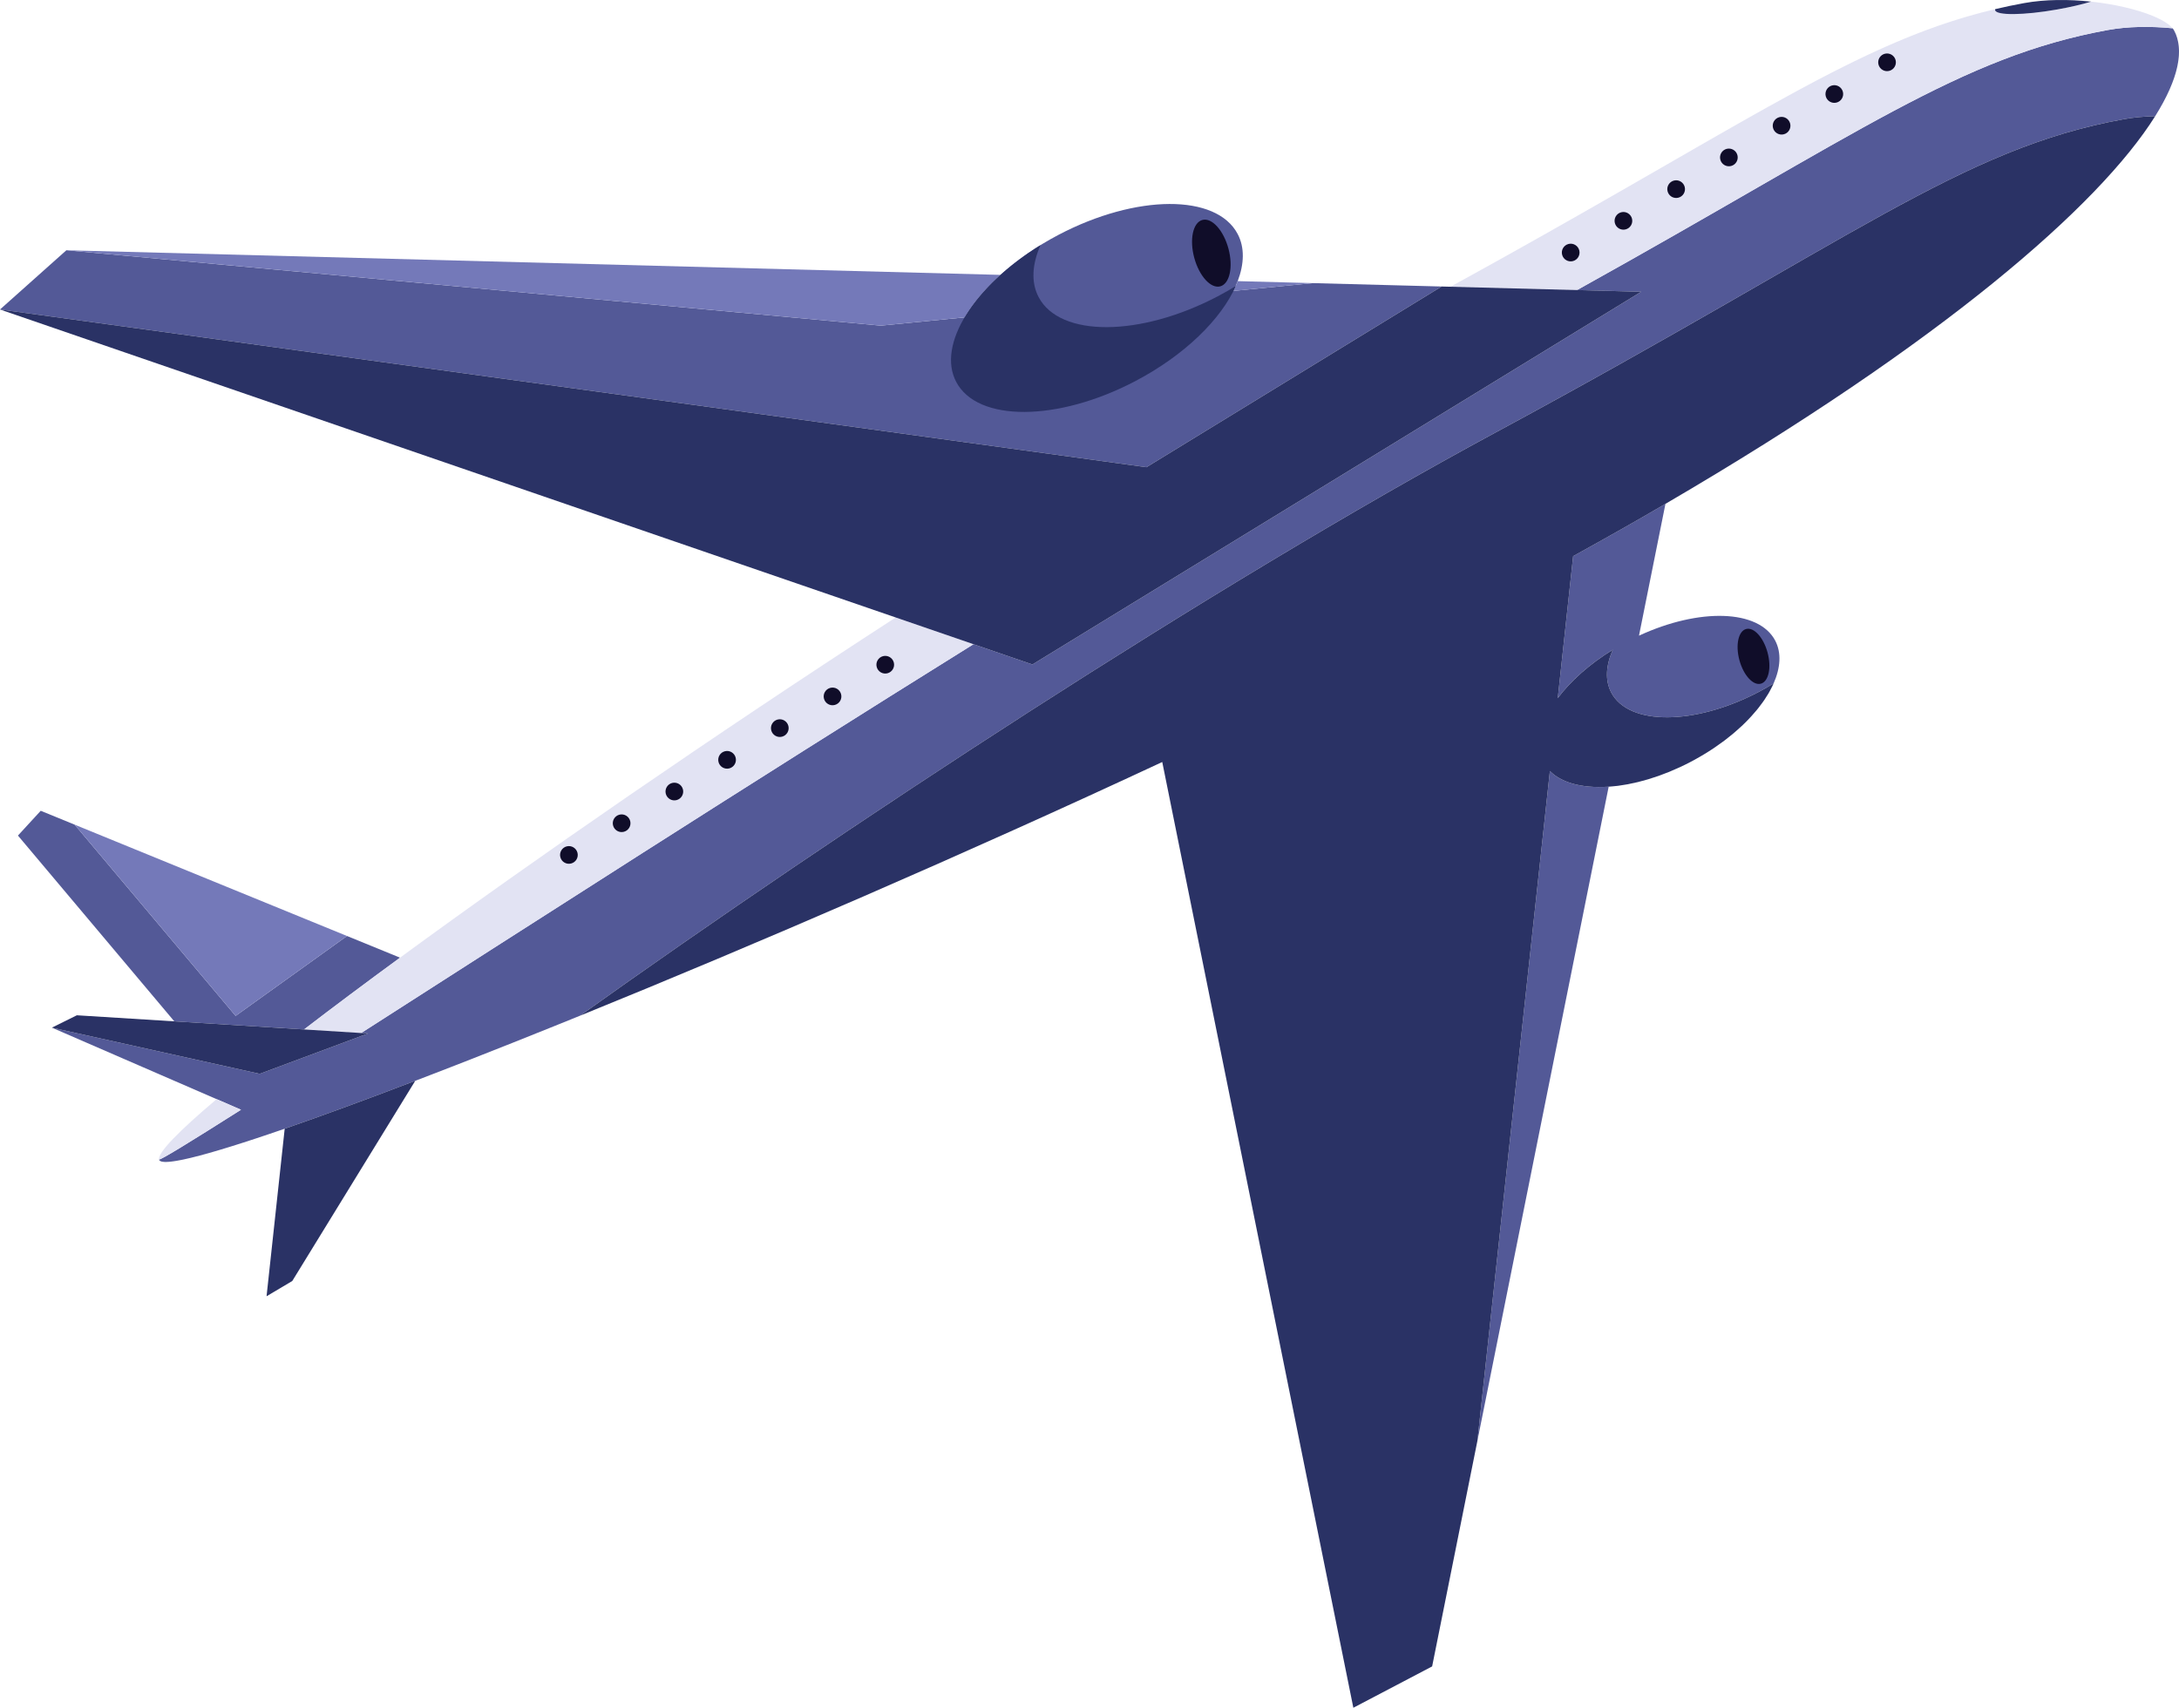<?xml version="1.0" encoding="UTF-8"?>
<svg id="Lager_2" data-name="Lager 2" xmlns="http://www.w3.org/2000/svg" viewBox="0 0 1623.075 1272.308">
  <defs>
    <style>
      .cls-1 {
        fill: #2a3265;
      }

      .cls-1, .cls-2, .cls-3, .cls-4, .cls-5 {
        stroke-width: 0px;
      }

      .cls-2 {
        fill: #535997;
      }

      .cls-3 {
        fill: #100d29;
      }

      .cls-4 {
        fill: #7479b9;
      }

      .cls-5 {
        fill: #e2e3f3;
      }
    </style>
  </defs>
  <g id="Capa_2" data-name="Capa 2">
    <g>
      <g>
        <path class="cls-2" d="m226.481,766.957c21.367-16.387,45.316-34.312,71.488-53.477l-39.484-16.145-82.981,59.535-119.902-142.492h-.004l-25.262-10.332-16.973,18.465,116.477,138.414,96.641,6.031Z"/>
        <path class="cls-2" d="m1073.824,213.453l-95.906-2.527-59.207,5.824c1.23-2.453,2.301-4.887,3.219-7.305,4.875-12.863,5.269-25.039-.008-35.074-15.805-30.094-75.547-29.828-133.457.586-16.574,8.703-31.105,18.953-43.176,29.836-11.355,10.234-20.484,21.016-26.797,31.668l-62.43,6.141L49.453,186.441,0,230.578l853.961,117.504,219.863-134.629Z"/>
        <path class="cls-2" d="m1622.98,35.742c-.031-.441-.051-.887-.098-1.316-.062-.66-.164-1.301-.262-1.941-.062-.414-.121-.832-.199-1.234-.125-.648-.289-1.277-.449-1.906-.094-.363-.176-.742-.277-1.102-.199-.676-.445-1.324-.688-1.98-.109-.285-.199-.586-.312-.867-.379-.922-.797-1.817-1.266-2.684-.293-.551-.684-1.094-1.141-1.645v.004c-16.117-1.586-33.086-1.461-48.129,1.277-109.84,20.008-184.562,76.523-395.488,193.766l47.793,1.254-453.457,277.676-43.887-15.094c-166.316,103.555-337.988,213.949-456.102,289.664l5.164.316-80.746,30.082-154.801-34.395,122.731,53.277,18.152,7.879c-38.422,24.375-60.941,38.227-61.094,37,.047.398.266.734.602,1.008.109.094.309.144.449.23.289.156.586.309,1,.402.246.062.567.09.856.129.438.062.887.117,1.426.137.379.012.809,0,1.238-.012.574-.016,1.188-.039,1.851-.098.508-.031,1.047-.094,1.602-.156.723-.078,1.492-.184,2.297-.309.621-.094,1.262-.188,1.938-.305.867-.152,1.793-.328,2.742-.512.738-.148,1.465-.285,2.254-.449,1.016-.223,2.113-.473,3.219-.731.836-.191,1.645-.371,2.527-.578,1.199-.293,2.492-.629,3.769-.961.906-.223,1.758-.434,2.703-.688,2.184-.57,4.473-1.207,6.867-1.879,1.18-.336,2.449-.719,3.676-1.07,1.371-.402,2.711-.785,4.141-1.215,1.391-.41,2.871-.867,4.32-1.312,1.379-.418,2.734-.82,4.156-1.27,1.555-.484,3.172-.996,4.789-1.508,1.406-.441,2.816-.891,4.27-1.351,1.742-.566,3.531-1.141,5.34-1.738,1.422-.461,2.859-.938,4.328-1.418,1.883-.621,3.797-1.266,5.746-1.918,1.484-.492,2.992-1.008,4.516-1.52,2.047-.691,4.113-1.398,6.226-2.125,1.441-.492,2.922-1.004,4.391-1.508,27.707-9.582,60.645-21.664,97.641-35.828.188-.062.379-.141.566-.207,3.508-1.351,7.043-2.707,10.625-4.09,1.312-.496,2.637-1.008,3.957-1.523,3.762-1.453,7.543-2.918,11.383-4.406,1.098-.43,2.211-.863,3.312-1.285,4.121-1.613,8.262-3.227,12.465-4.867.402-.168.816-.332,1.223-.488,19.285-7.566,39.41-15.57,60.211-23.957.969-.395,1.926-.77,2.894-1.168,4.305-1.727,8.648-3.496,13-5.254,1.039-.43,2.059-.84,3.106-1.262,0-.004.004-.004.004-.004,195.008-139.199,471.531-321.008,682.172-434.613,267.645-144.344,346.141-211.152,467.672-233.289,7.453-1.355,15.375-2.062,23.434-2.246.016-.027.027-.047.043-.066,4.312-6.891,7.824-13.398,10.551-19.512.113-.258.215-.508.324-.758.539-1.234,1.059-2.457,1.527-3.66.152-.375.285-.746.43-1.117.402-1.062.789-2.117,1.145-3.152.152-.434.285-.863.426-1.293.309-.957.606-1.906.875-2.836.129-.461.25-.918.371-1.371.231-.879.449-1.75.644-2.606.109-.476.203-.949.301-1.418.164-.812.309-1.617.441-2.414.078-.48.145-.957.207-1.43.105-.762.191-1.512.258-2.262.043-.469.086-.934.117-1.402.039-.723.062-1.433.07-2.141.012-.453.023-.914.012-1.359-.012-.683-.047-1.355-.09-2.023Z"/>
        <path class="cls-2" d="m1154.426,574.39l.035.039-53.992,499.039,97.781-487.324c1.066-.074,2.184-.223,3.269-.332-20.449,2.004-37.586-1.77-47.094-11.422Z"/>
        <path class="cls-2" d="m1220.836,473.586l19.711-98.215c-21.898,12.781-44.828,25.781-68.762,38.961l-11.445,105.781c9.566-12.754,23.629-25.387,40.988-36.059-5.172,11.707-5.918,22.844-1.168,31.898,13.016,24.777,62.23,24.567,109.922-.484,3.812-2.004,7.477-4.106,11.02-6.289,5.176-11.711,5.953-22.859,1.203-31.914-12.254-23.32-56.543-24.488-101.469-3.68Z"/>
      </g>
      <g>
        <g>
          <path class="cls-5" d="m1616.816,19.527c-.047-.047-.094-.09-.141-.133-.543-.488-1.141-.981-1.797-1.469-.031-.027-.062-.047-.094-.074-2.82-2.082-6.652-4.113-11.246-6.008-.043-.016-.082-.031-.125-.051-11.601-4.758-28.074-8.68-45.715-10.574-.016,0-.035-.004-.051-.004h-.008c-7.102,2.121-15.812,4.168-25.316,5.848-24.809,4.379-45.508,4.594-46.234.477l.094-.738v-.008c-.074.023-.145.039-.219.059-1.91.449-3.801.941-5.699,1.418-1.629.41-3.266.805-4.887,1.234-1.844.488-3.672,1.008-5.508,1.52-1.652.465-3.316.914-4.965,1.398-1.809.527-3.602,1.086-5.402,1.637-1.664.512-3.328,1.016-4.981,1.551-1.785.57-3.57,1.164-5.351,1.762-1.668.559-3.336,1.113-5,1.695-1.777.617-3.551,1.258-5.324,1.899-1.668.602-3.344,1.211-5.019,1.84-1.773.664-3.547,1.348-5.32,2.035-1.68.652-3.367,1.312-5.051,1.988-1.785.711-3.574,1.445-5.367,2.184-1.688.695-3.391,1.406-5.086,2.129-1.801.766-3.602,1.539-5.41,2.328-1.707.742-3.422,1.508-5.141,2.277-1.824.816-3.656,1.637-5.5,2.484-1.723.793-3.465,1.602-5.203,2.418-1.855.871-3.715,1.742-5.586,2.641-1.762.84-3.539,1.711-5.312,2.578-1.902.922-3.797,1.848-5.711,2.801-1.785.883-3.594,1.805-5.402,2.715-1.934.981-3.867,1.949-5.828,2.957-1.844.941-3.715,1.922-5.578,2.894-1.984,1.031-3.957,2.051-5.973,3.113-1.844.973-3.731,1.984-5.594,2.984-2.09,1.109-4.156,2.203-6.277,3.348-1.727.934-3.5,1.906-5.254,2.859-6,3.266-12.109,6.625-18.41,10.137-.234.129-.465.258-.699.387-2.66,1.48-5.391,3.023-8.102,4.547-1.656.926-3.273,1.832-4.941,2.773-2.781,1.566-5.625,3.188-8.469,4.801-1.676.953-3.316,1.879-5.012,2.848-3.062,1.742-6.191,3.531-9.328,5.32-1.512.863-3.004,1.719-4.531,2.59-3.449,1.98-6.973,4-10.516,6.035-1.308.754-2.609,1.496-3.93,2.258-10.52,6.047-21.531,12.391-33,18.992-1.336.769-2.688,1.543-4.035,2.316-3.941,2.266-7.93,4.559-11.992,6.894-2.008,1.149-4.043,2.324-6.09,3.488-3.691,2.121-7.434,4.262-11.227,6.434-2.262,1.293-4.539,2.59-6.836,3.902-3.711,2.121-7.488,4.274-11.305,6.445-2.453,1.395-4.914,2.797-7.41,4.211-3.715,2.109-7.5,4.254-11.309,6.406-2.715,1.539-5.422,3.07-8.191,4.633-3.809,2.144-7.703,4.332-11.605,6.523-2.832,1.594-5.645,3.172-8.527,4.785-4.012,2.25-8.137,4.543-12.258,6.84-2.938,1.637-5.844,3.254-8.836,4.918-4.309,2.394-8.746,4.844-13.168,7.281-2.91,1.605-5.762,3.188-8.719,4.816-2.105,1.156-4.266,2.336-6.394,3.504l94.277,2.488c210.926-117.242,285.648-173.758,395.488-193.766,15.043-2.738,32.012-2.863,48.129-1.277-.426-.516-.922-1.031-1.473-1.543Z"/>
          <path class="cls-5" d="m118.426,863.773c.152,1.226,22.672-12.625,61.094-37l-18.152-7.879c-28.027,23.676-43.602,39.574-42.941,44.879Z"/>
          <path class="cls-5" d="m297.969,713.48h0c-26.172,19.164-50.121,37.09-71.488,53.477l42.539,2.656c118.113-75.715,289.785-186.109,456.102-289.664l-57.941-19.926c-136.524,88.508-268.766,179.883-369.211,253.457Z"/>
        </g>
        <g>
          <polygon class="cls-4" points="175.504 756.871 258.484 697.336 55.602 614.379 175.504 756.871"/>
          <path class="cls-4" d="m921.93,209.445c-.918,2.418-1.988,4.852-3.219,7.305l59.207-5.824-55.988-1.48Z"/>
          <path class="cls-4" d="m656.062,242.601l62.43-6.141c6.312-10.652,15.441-21.434,26.797-31.668L49.453,186.441l606.609,56.16Z"/>
        </g>
      </g>
      <g>
        <path class="cls-3" d="m430.144,635.32c.902,3.527-1.226,7.109-4.754,8-3.523.91-7.109-1.215-8.008-4.742-.902-3.523,1.223-7.113,4.746-8.02,3.527-.894,7.117,1.234,8.016,4.762Z"/>
        <path class="cls-3" d="m469.418,611.699c.894,3.52-1.23,7.106-4.75,8-3.527.91-7.113-1.219-8.02-4.742-.894-3.52,1.234-7.117,4.758-8.012,3.527-.894,7.117,1.234,8.012,4.754Z"/>
        <path class="cls-3" d="m508.691,588.078c.898,3.523-1.227,7.113-4.754,8.016-3.527.894-7.106-1.23-8.012-4.754-.902-3.531,1.23-7.113,4.75-8.02,3.527-.887,7.121,1.23,8.016,4.758Z"/>
        <path class="cls-3" d="m547.969,564.457c.898,3.519-1.226,7.109-4.754,8.012-3.527.898-7.117-1.23-8.016-4.754-.898-3.527,1.227-7.109,4.754-8.016,3.535-.894,7.113,1.234,8.016,4.758Z"/>
        <path class="cls-3" d="m587.238,540.832c.902,3.531-1.223,7.117-4.75,8.012-3.527.906-7.109-1.219-8.016-4.75-.894-3.527,1.23-7.113,4.754-8.016,3.527-.894,7.113,1.23,8.012,4.754Z"/>
        <path class="cls-3" d="m626.512,517.215c.906,3.531-1.219,7.109-4.758,8.004-3.523.906-7.102-1.219-8.008-4.738-.906-3.535,1.23-7.117,4.758-8.02,3.527-.895,7.113,1.226,8.008,4.754Z"/>
        <path class="cls-3" d="m665.781,493.594c.902,3.527-1.219,7.109-4.75,8.008-3.516.902-7.109-1.223-8.008-4.746-.906-3.523,1.23-7.117,4.75-8.02,3.527-.895,7.109,1.238,8.008,4.758Z"/>
        <path class="cls-3" d="m1176.348,186.523c.895,3.519-1.223,7.109-4.75,8.004-3.527.902-7.117-1.219-8.016-4.75-.902-3.523,1.23-7.109,4.754-8.012,3.527-.894,7.113,1.234,8.012,4.758Z"/>
        <path class="cls-3" d="m1215.625,162.902c.894,3.523-1.23,7.113-4.762,8.008-3.516.898-7.102-1.23-8.004-4.75-.898-3.527,1.226-7.113,4.75-8.016,3.519-.895,7.117,1.23,8.016,4.758Z"/>
        <path class="cls-3" d="m1254.891,139.277c.902,3.523-1.219,7.113-4.746,8.008-3.531.906-7.117-1.223-8.012-4.746-.906-3.527,1.223-7.113,4.75-8.016,3.527-.895,7.113,1.226,8.008,4.754Z"/>
        <path class="cls-3" d="m1294.168,115.656c.894,3.535-1.23,7.117-4.75,8.012-3.527.898-7.113-1.227-8.012-4.758-.898-3.523,1.223-7.106,4.75-8.008,3.527-.895,7.113,1.226,8.012,4.754Z"/>
        <path class="cls-3" d="m1333.441,92.035c.898,3.527-1.219,7.121-4.754,8.008-3.527.906-7.109-1.223-8.016-4.742-.895-3.527,1.23-7.121,4.758-8.02,3.531-.898,7.117,1.234,8.012,4.754Z"/>
        <path class="cls-3" d="m1372.719,68.422c.895,3.523-1.23,7.102-4.758,8.004-3.523.906-7.113-1.23-8.012-4.746-.894-3.523,1.234-7.125,4.758-8.023,3.527-.891,7.106,1.234,8.012,4.766Z"/>
        <path class="cls-3" d="m1411.984,44.793c.906,3.527-1.227,7.113-4.754,8.008-3.52.902-7.106-1.219-8.004-4.75-.894-3.519,1.227-7.102,4.75-8.008,3.523-.891,7.117,1.23,8.008,4.75Z"/>
        <path class="cls-3" d="m1316.609,486.164c3.031,11.25.789,21.641-4.996,23.195-5.793,1.562-12.945-6.293-15.98-17.543-3.027-11.254-.789-21.637,5.004-23.195,5.789-1.559,12.941,6.297,15.973,17.543Z"/>
        <path class="cls-3" d="m915.016,185.172c3.68,13.66.961,26.266-6.07,28.16-7.027,1.895-15.711-7.645-19.391-21.305-3.68-13.652-.969-26.262,6.07-28.16,7.027-1.891,15.711,7.648,19.391,21.305Z"/>
      </g>
      <g>
        <path class="cls-1" d="m212.062,840.914l-13.512,124.82,19.152-11.367,91.602-149.144c-36.996,14.164-69.934,26.246-97.641,35.828.133-.051.262-.094.399-.137Z"/>
        <polygon class="cls-1" points="725.121 479.949 769.008 495.043 1222.465 217.367 1073.824 213.453 853.961 348.082 0 230.578 667.18 460.023 725.121 479.949"/>
        <polygon class="cls-1" points="269.019 769.613 226.481 766.957 129.84 760.926 57.242 756.402 38.637 765.617 193.438 800.011 274.184 769.929 269.019 769.613"/>
        <path class="cls-1" d="m845.691,283.918c36.762-19.309,63.914-46.117,74.82-70.824-4.32,2.652-8.781,5.215-13.414,7.648-57.91,30.414-117.66,30.676-133.465.586-5.766-10.984-4.856-24.508,1.418-38.723-49.613,30.504-77.348,74.211-62.816,101.898,15.805,30.086,75.555,29.824,133.457-.586Z"/>
        <path class="cls-1" d="m1240.547,375.371c206.367-120.473,323.051-222.25,364.781-288.809-8.059.184-15.98.891-23.434,2.246-121.531,22.137-200.027,88.945-467.672,233.289-210.641,113.605-487.164,295.414-682.172,434.613,131.031-53.215,286.688-120.441,433.672-189l142.344,704.598,58.688-30.805,33.715-168.035h0l53.992-499.039-.035-.039c9.508,9.652,26.645,13.426,47.094,11.422,1.168-.113,2.32-.199,3.508-.355.996-.125,2.016-.312,3.02-.465,1.461-.227,2.914-.43,4.394-.707.832-.156,1.691-.359,2.523-.539,1.68-.344,3.352-.68,5.051-1.094.797-.199,1.605-.441,2.406-.648,1.766-.461,3.527-.918,5.312-1.449.875-.262,1.766-.582,2.637-.859,1.734-.551,3.457-1.082,5.199-1.699,1.098-.395,2.207-.848,3.316-1.262,1.535-.582,3.062-1.133,4.606-1.766,1.496-.613,3-1.301,4.5-1.969,1.164-.512,2.332-.98,3.496-1.527,2.676-1.246,5.351-2.57,8.02-3.973,2.66-1.395,5.227-2.855,7.762-4.336.57-.34,1.145-.672,1.711-1.012,2.433-1.465,4.824-2.961,7.133-4.5.383-.258.75-.52,1.129-.773,2.027-1.379,3.996-2.773,5.914-4.199.5-.367,1-.727,1.492-1.094,2.078-1.574,4.09-3.176,6.031-4.793.516-.434,1.023-.875,1.527-1.309,1.633-1.398,3.211-2.805,4.742-4.231.387-.363.789-.719,1.172-1.086,1.703-1.625,3.316-3.266,4.875-4.914.535-.562,1.055-1.125,1.57-1.691,1.363-1.492,2.676-2.988,3.914-4.496.441-.535.859-1.066,1.289-1.601,1.078-1.363,2.109-2.731,3.09-4.102.457-.641.918-1.281,1.355-1.922,1.07-1.578,2.086-3.16,3.02-4.734.355-.602.668-1.207,1.004-1.809.648-1.176,1.266-2.352,1.836-3.531.305-.633.629-1.27.91-1.898.047-.102.102-.207.148-.305-.012.004-.023.012-.031.016-3.543,2.184-7.207,4.285-11.02,6.289-47.691,25.051-96.906,25.262-109.922.484-4.75-9.055-4.004-20.191,1.168-31.898-17.359,10.672-31.422,23.305-40.988,36.059l11.445-105.781c23.934-13.18,46.863-26.18,68.762-38.961Z"/>
        <path class="cls-1" d="m1532.324,7.062c9.504-1.68,18.215-3.727,25.324-5.848-16.648-1.777-34.328-1.758-49.949,1.09-7.312,1.328-14.465,2.824-21.516,4.488l-.094.746c.727,4.117,21.426,3.902,46.234-.477Z"/>
      </g>
    </g>
  </g>
</svg>